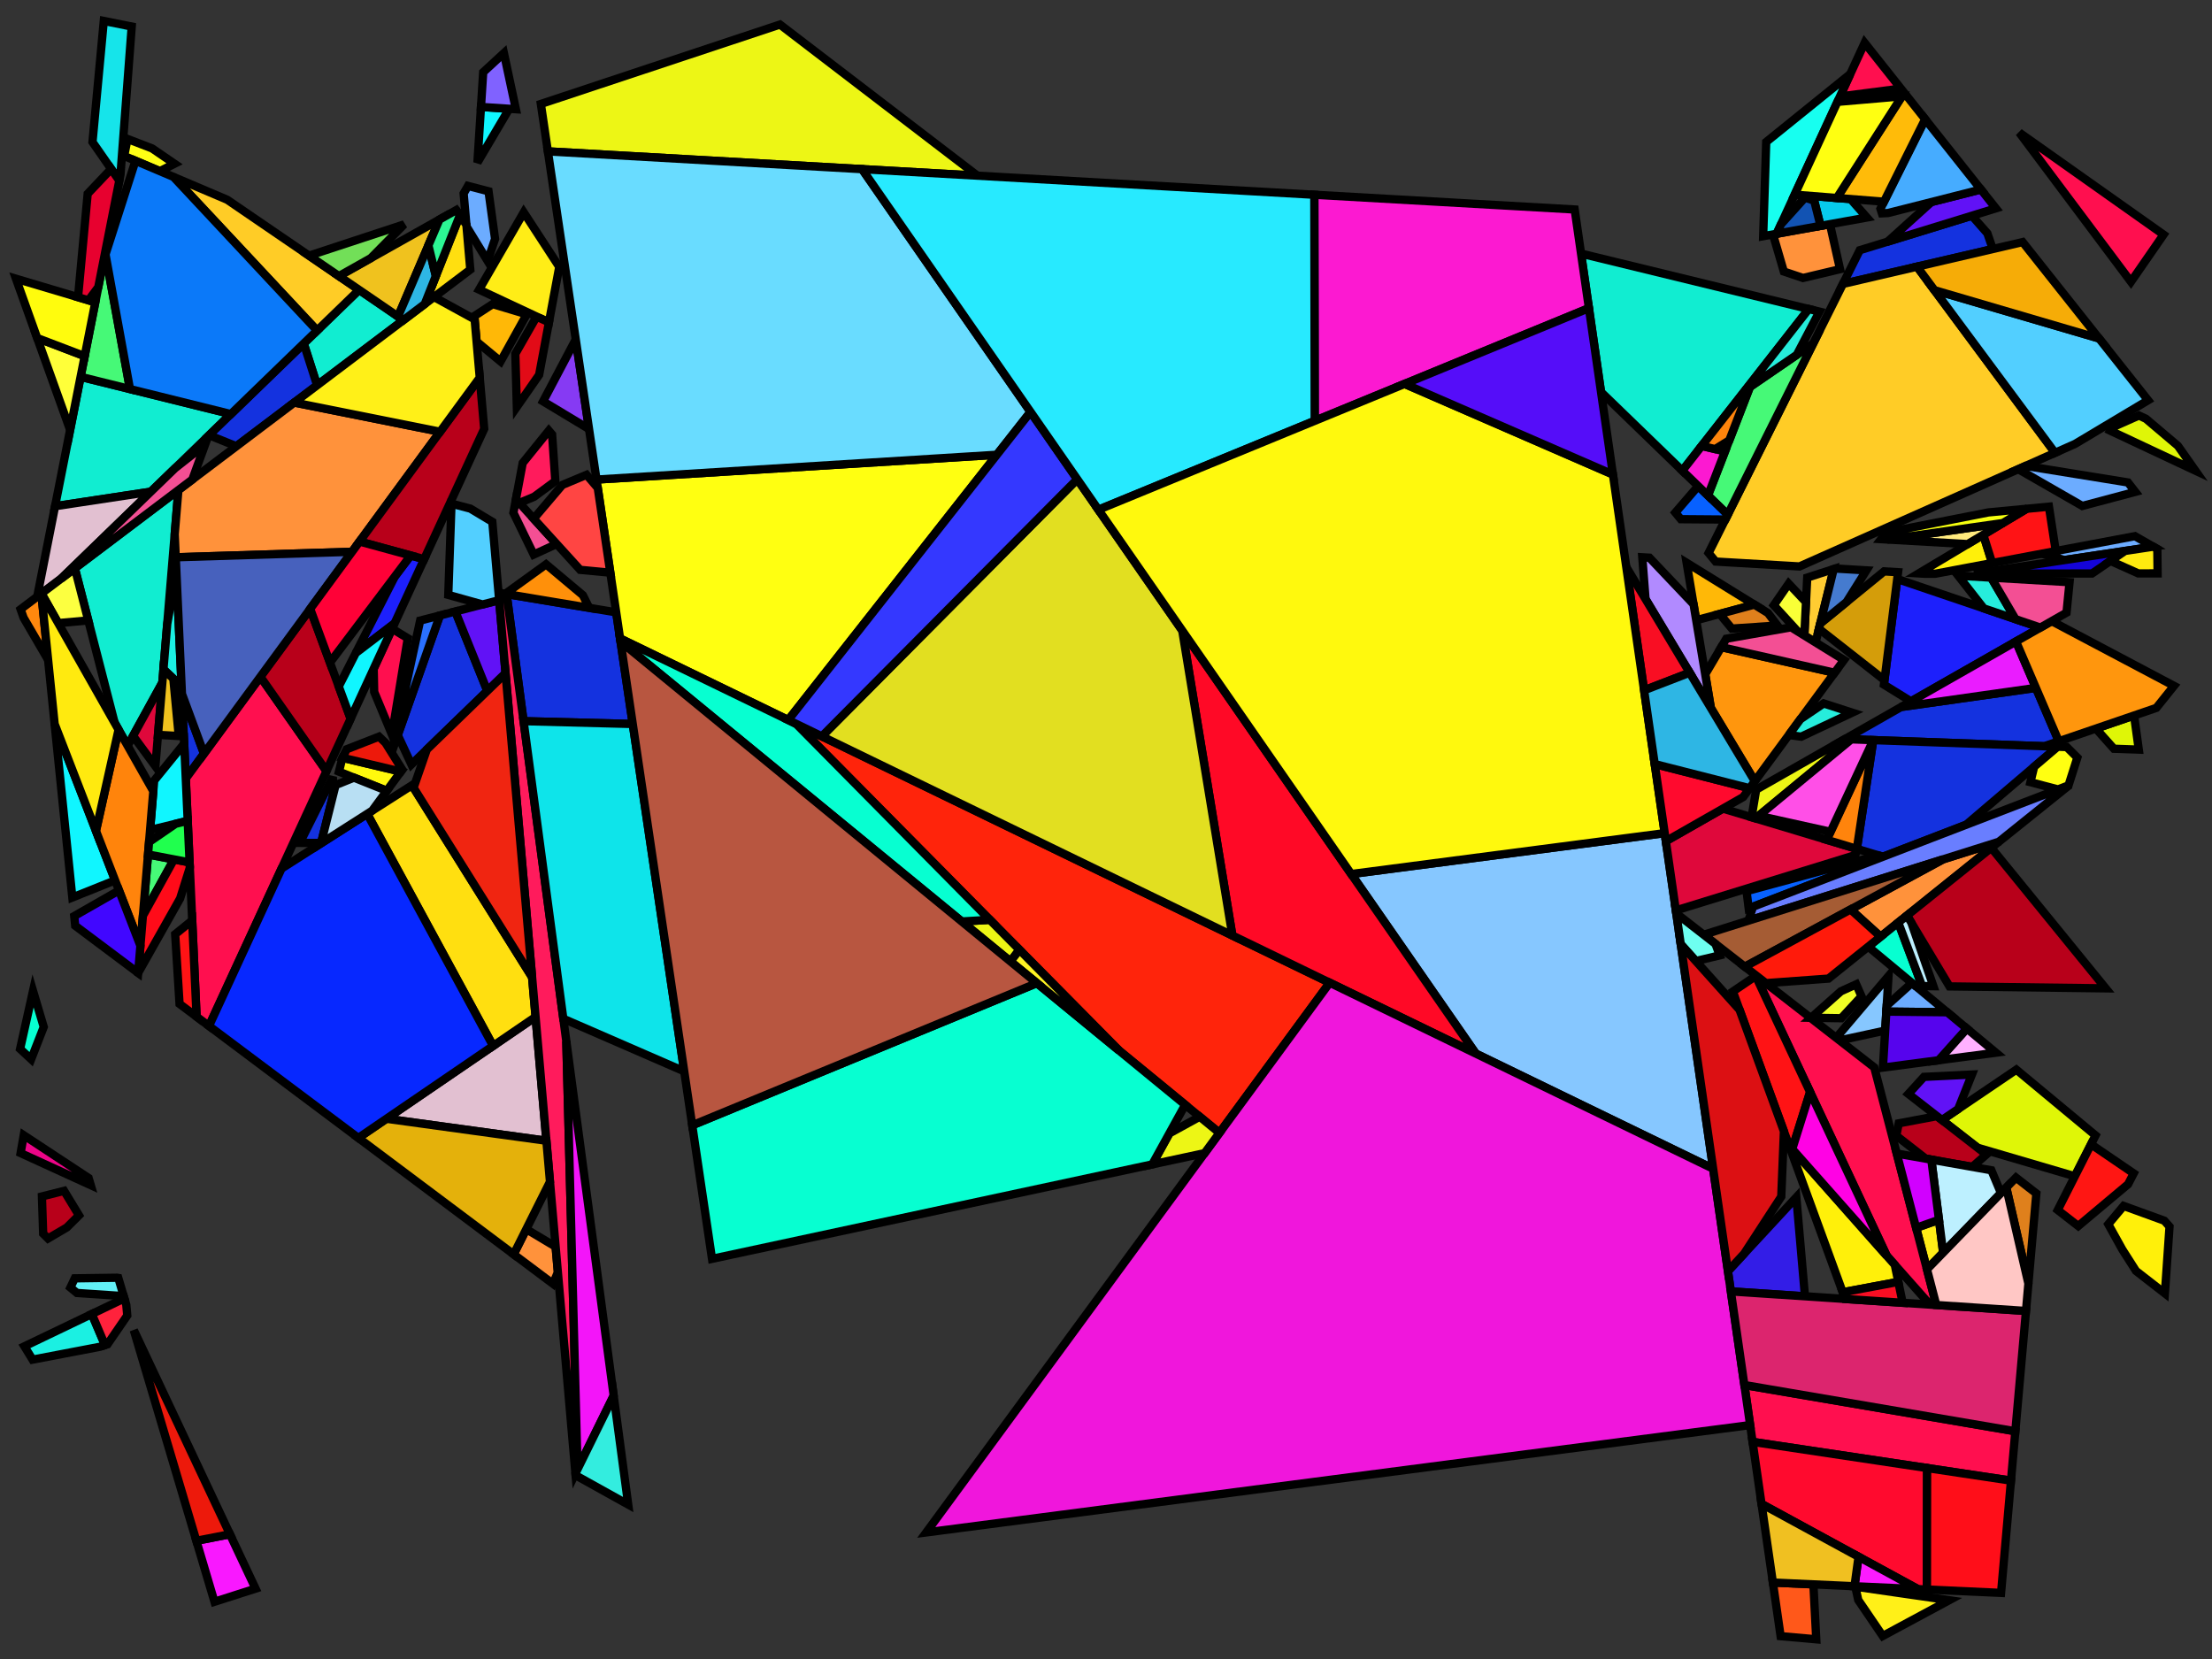 <?xml version="1.0" encoding="iso-8859-1" standalone="no"?>
<!DOCTYPE svg PUBLIC "-//W3C//DTD SVG 1.0//EN" "http://www.w3.org/TR/2001/REC-SVG-20010904/DTD/svg10.dtd">
<svg xmlns="http://www.w3.org/2000/svg" width="800" height="600">
<rect width="100%" height="100%" fill="#333333" stroke="none"/>
<path style="fill:rgb(0, 0, 0);fill-opacity:0.0;fill-rule:evenodd;stroke:rgb(0, 0, 0);stroke-width:0.0;" d="M 0, 600 L 800, 600 L 800, 0 L 0, 0 z "/>
<path style="fill:rgb(255, 237, 23);fill-opacity:1.0;fill-rule:evenodd;stroke:rgb(0, 0, 0);stroke-width:3.0;" d="M 702.766, 453.039 L 696.914, 459.069 L 692.998, 444.068 L 701.256, 441.151 z "/>
<path style="fill:rgb(255, 237, 23);fill-opacity:1.0;fill-rule:evenodd;stroke:rgb(0, 0, 0);stroke-width:3.0;" d="M 202.268, 96.523 L 198.527, 116.585 L 173.272, 104.751 L 189.415, 76.804 z "/>
<path style="fill:rgb(255, 184, 7);fill-opacity:1.0;fill-rule:evenodd;stroke:rgb(0, 0, 0);stroke-width:3.0;" d="M 190.512, 113.672 L 181.039, 130.72 L 172.362, 123.526 L 171.557, 114.307 L 178.173, 109.979 z "/>
<path style="fill:rgb(255, 184, 7);fill-opacity:1.0;fill-rule:evenodd;stroke:rgb(0, 0, 0);stroke-width:3.0;" d="M 634.482, 218.668 L 613.458, 224.314 L 609.993, 203.544 z "/>
<path style="fill:rgb(17, 237, 209);fill-opacity:1.0;fill-rule:evenodd;stroke:rgb(0, 0, 0);stroke-width:3.0;" d="M 58.713, 246.882 L 46.155, 269.709 L 41.467, 261.424 L 27.069, 205.521 L 64.516, 177.24 z "/>
<path style="fill:rgb(17, 237, 209);fill-opacity:1.0;fill-rule:evenodd;stroke:rgb(0, 0, 0);stroke-width:3.0;" d="M 145.888, 115.785 L 114.688, 139.348 L 109.852, 124.232 L 129.867, 104.836 z "/>
<path style="fill:rgb(17, 237, 209);fill-opacity:1.0;fill-rule:evenodd;stroke:rgb(0, 0, 0);stroke-width:3.0;" d="M 83.51, 149.759 L 54.536, 177.837 L 19.915, 183.081 L 29.148, 136.282 z "/>
<path style="fill:rgb(17, 237, 209);fill-opacity:1.0;fill-rule:evenodd;stroke:rgb(0, 0, 0);stroke-width:3.0;" d="M 654.161, 111.765 L 608.433, 170.246 L 579.035, 141.791 L 571.807, 91.718 z "/>
<path style="fill:rgb(237, 5, 136);fill-opacity:1.0;fill-rule:evenodd;stroke:rgb(0, 0, 0);stroke-width:3.0;" d="M 32.045, 426.036 L 32.817, 428.634 L 7.453, 417.035 L 8.584, 410.583 z "/>
<path style="fill:rgb(20, 50, 223);fill-opacity:1.0;fill-rule:evenodd;stroke:rgb(0, 0, 0);stroke-width:3.0;" d="M 744.587, 268.088 L 739.325, 269.888 L 667.199, 267.306 L 687.564, 255.694 L 736.313, 248.783 z "/>
<path style="fill:rgb(20, 50, 223);fill-opacity:1.0;fill-rule:evenodd;stroke:rgb(0, 0, 0);stroke-width:3.0;" d="M 718.759, 84.374 L 720.718, 90.064 L 666.52, 102.682 L 672.605, 90.492 L 713.158, 78.016 z "/>
<path style="fill:rgb(20, 50, 223);fill-opacity:1.0;fill-rule:evenodd;stroke:rgb(0, 0, 0);stroke-width:3.0;" d="M 176.249, 249.873 L 148.793, 276.476 L 143.854, 265.864 L 159.087, 222.596 L 164.687, 221.152 z "/>
<path style="fill:rgb(20, 50, 223);fill-opacity:1.0;fill-rule:evenodd;stroke:rgb(0, 0, 0);stroke-width:3.0;" d="M 73.78, 272.557 L 67.189, 281.544 L 65.802, 250.96 z "/>
<path style="fill:rgb(20, 50, 223);fill-opacity:1.0;fill-rule:evenodd;stroke:rgb(0, 0, 0);stroke-width:3.0;" d="M 222.86, 221.475 L 228.843, 261.842 L 189.357, 260.816 L 183.218, 214.849 z "/>
<path style="fill:rgb(20, 50, 223);fill-opacity:1.0;fill-rule:evenodd;stroke:rgb(0, 0, 0);stroke-width:3.0;" d="M 120.578, 287.098 L 116.134, 304.874 L 108.447, 304.835 L 120.374, 280.988 z "/>
<path style="fill:rgb(20, 50, 223);fill-opacity:1.0;fill-rule:evenodd;stroke:rgb(0, 0, 0);stroke-width:3.0;" d="M 114.688, 139.348 L 85.489, 161.401 L 75.625, 157.4 L 109.852, 124.232 z "/>
<path style="fill:rgb(20, 50, 223);fill-opacity:1.0;fill-rule:evenodd;stroke:rgb(0, 0, 0);stroke-width:3.0;" d="M 744.175, 270.062 L 711.059, 298.289 L 681.001, 309.848 L 671.551, 307.007 L 677.49, 267.675 z "/>
<path style="fill:rgb(134, 199, 255);fill-opacity:1.0;fill-rule:evenodd;stroke:rgb(0, 0, 0);stroke-width:3.0;" d="M 681.802, 372.714 L 665.313, 376.285 L 664.083, 375.329 L 683.001, 353.019 z "/>
<path style="fill:rgb(134, 199, 255);fill-opacity:1.0;fill-rule:evenodd;stroke:rgb(0, 0, 0);stroke-width:3.0;" d="M 619.583, 422.69 L 533.751, 381.05 L 488.686, 316.107 L 602.062, 301.311 z "/>
<path style="fill:rgb(255, 15, 79);fill-opacity:1.0;fill-rule:evenodd;stroke:rgb(0, 0, 0);stroke-width:3.0;" d="M 147.481, 230.832 L 141.741, 265.653 L 135.328, 250.229 L 135.149, 241.829 L 141.808, 227.38 z "/>
<path style="fill:rgb(255, 15, 79);fill-opacity:1.0;fill-rule:evenodd;stroke:rgb(0, 0, 0);stroke-width:3.0;" d="M 728.876, 517.638 L 727.298, 535.488 L 633.842, 521.473 L 630.874, 500.91 z "/>
<path style="fill:rgb(255, 15, 79);fill-opacity:1.0;fill-rule:evenodd;stroke:rgb(0, 0, 0);stroke-width:3.0;" d="M 677.85, 386.035 L 700.283, 471.977 L 698.009, 471.826 L 682.358, 454.154 L 634.99, 352.984 L 635.183, 352.853 z "/>
<path style="fill:rgb(255, 15, 79);fill-opacity:1.0;fill-rule:evenodd;stroke:rgb(0, 0, 0);stroke-width:3.0;" d="M 782.486, 84.856 L 770.688, 101.908 L 730.29, 47.944 z "/>
<path style="fill:rgb(255, 15, 79);fill-opacity:1.0;fill-rule:evenodd;stroke:rgb(0, 0, 0);stroke-width:3.0;" d="M 687.494, 32.043 L 665.436, 34.892 L 674.375, 15.5 z "/>
<path style="fill:rgb(255, 15, 79);fill-opacity:1.0;fill-rule:evenodd;stroke:rgb(0, 0, 0);stroke-width:3.0;" d="M 118.075, 278.875 L 75.585, 371.067 L 71.097, 367.703 L 67.189, 281.544 L 94.173, 244.753 z "/>
<path style="fill:rgb(255, 204, 38);fill-opacity:1.0;fill-rule:evenodd;stroke:rgb(0, 0, 0);stroke-width:3.0;" d="M 743.232, 163.768 L 650.814, 204.863 L 620.484, 203.095 L 617.938, 199.998 L 666.52, 102.682 L 693.32, 96.443 z "/>
<path style="fill:rgb(255, 204, 38);fill-opacity:1.0;fill-rule:evenodd;stroke:rgb(0, 0, 0);stroke-width:3.0;" d="M 82.175, 72.243 L 129.867, 104.836 L 114.68, 119.554 L 62.745, 63.989 z "/>
<path style="fill:rgb(223, 246, 7);fill-opacity:1.0;fill-rule:evenodd;stroke:rgb(0, 0, 0);stroke-width:3.0;" d="M 773.522, 271.112 L 764.517, 270.79 L 758.003, 263.499 L 771.817, 258.774 z "/>
<path style="fill:rgb(223, 246, 7);fill-opacity:1.0;fill-rule:evenodd;stroke:rgb(0, 0, 0);stroke-width:3.0;" d="M 776.105, 151.447 L 787.665, 161.235 L 793.995, 170.229 L 763.16, 155.748 L 763.767, 154.636 L 773.57, 150.277 z "/>
<path style="fill:rgb(223, 246, 7);fill-opacity:1.0;fill-rule:evenodd;stroke:rgb(0, 0, 0);stroke-width:3.0;" d="M 757.879, 410.638 L 750.397, 425.413 L 715.188, 415.073 L 702.328, 405.071 L 729.235, 386.854 z "/>
<path style="fill:rgb(255, 36, 11);fill-opacity:1.0;fill-rule:evenodd;stroke:rgb(0, 0, 0);stroke-width:3.0;" d="M 480.903, 355.412 L 441.037, 409.729 L 404.707, 379.925 L 287.943, 261.8 z "/>
<path style="fill:rgb(255, 255, 21);fill-opacity:1.0;fill-rule:evenodd;stroke:rgb(0, 0, 0);stroke-width:3.0;" d="M 55.005, 53.675 L 63.124, 59.224 L 57.825, 61.899 L 44.907, 56.41 L 46.12, 50.26 z "/>
<path style="fill:rgb(255, 204, 50);fill-opacity:1.0;fill-rule:evenodd;stroke:rgb(0, 0, 0);stroke-width:3.0;" d="M 656.628, 232.345 L 652.563, 229.834 L 653.609, 208.894 L 663.195, 205.797 z "/>
<path style="fill:rgb(70, 249, 119);fill-opacity:1.0;fill-rule:evenodd;stroke:rgb(0, 0, 0);stroke-width:3.0;" d="M 62.92, 310.815 L 51.69, 331.158 L 53.534, 309.033 z "/>
<path style="fill:rgb(70, 249, 119);fill-opacity:1.0;fill-rule:evenodd;stroke:rgb(0, 0, 0);stroke-width:3.0;" d="M 47.007, 140.71 L 29.148, 136.282 L 37.446, 94.223 L 38.155, 92.009 z "/>
<path style="fill:rgb(70, 249, 119);fill-opacity:1.0;fill-rule:evenodd;stroke:rgb(0, 0, 0);stroke-width:3.0;" d="M 624.855, 186.142 L 617.701, 179.217 L 632.898, 139.932 L 655.741, 124.274 z "/>
<path style="fill:rgb(255, 9, 38);fill-opacity:1.0;fill-rule:evenodd;stroke:rgb(0, 0, 0);stroke-width:3.0;" d="M 533.751, 381.05 L 445.707, 338.337 L 427.571, 228.032 z "/>
<path style="fill:rgb(240, 255, 37);fill-opacity:1.0;fill-rule:evenodd;stroke:rgb(0, 0, 0);stroke-width:3.0;" d="M 673.237, 360.332 L 665.914, 368.253 L 654.996, 368.09 L 665.77, 358.523 L 671.325, 355.989 z "/>
<path style="fill:rgb(51, 29, 231);fill-opacity:1.0;fill-rule:evenodd;stroke:rgb(0, 0, 0);stroke-width:3.0;" d="M 652.788, 468.828 L 625.987, 467.052 L 624.931, 459.736 L 649.67, 433.012 z "/>
<path style="fill:rgb(108, 172, 255);fill-opacity:1.0;fill-rule:evenodd;stroke:rgb(0, 0, 0);stroke-width:3.0;" d="M 769.601, 174.487 L 772.253, 177.888 L 753.095, 182.984 L 729.924, 169.685 L 732.59, 168.5 z "/>
<path style="fill:rgb(108, 172, 255);fill-opacity:1.0;fill-rule:evenodd;stroke:rgb(0, 0, 0);stroke-width:3.0;" d="M 704.235, 366.097 L 682.219, 365.859 L 682.352, 363.684 L 691.462, 355.49 z "/>
<path style="fill:rgb(108, 172, 255);fill-opacity:1.0;fill-rule:evenodd;stroke:rgb(0, 0, 0);stroke-width:3.0;" d="M 778.758, 197.713 L 746.634, 202.549 L 738.655, 200.318 L 738.611, 200.214 L 772.124, 193.905 z "/>
<path style="fill:rgb(108, 172, 255);fill-opacity:1.0;fill-rule:evenodd;stroke:rgb(0, 0, 0);stroke-width:3.0;" d="M 176.677, 69.174 L 179.041, 86.399 L 176.37, 94.399 L 168.728, 81.92 L 167.685, 69.968 L 169.244, 67.243 z "/>
<path style="fill:rgb(255, 22, 19);fill-opacity:1.0;fill-rule:evenodd;stroke:rgb(0, 0, 0);stroke-width:3.0;" d="M 771.677, 424.37 L 769.635, 428.305 L 751.624, 443.408 L 744.205, 437.639 L 756.251, 413.854 z "/>
<path style="fill:rgb(240, 22, 220);fill-opacity:1.0;fill-rule:evenodd;stroke:rgb(0, 0, 0);stroke-width:3.0;" d="M 619.583, 422.69 L 632.966, 515.398 L 334.988, 554.223 L 480.903, 355.412 z "/>
<path style="fill:rgb(7, 97, 255);fill-opacity:1.0;fill-rule:evenodd;stroke:rgb(0, 0, 0);stroke-width:3.0;" d="M 624.855, 186.142 L 623.98, 187.896 L 607.89, 187.771 L 605.916, 185.37 L 614.169, 175.798 z "/>
<path style="fill:rgb(7, 97, 255);fill-opacity:1.0;fill-rule:evenodd;stroke:rgb(0, 0, 0);stroke-width:3.0;" d="M 681.001, 309.848 L 632.438, 328.523 L 631.663, 322.297 L 679.376, 309.359 z "/>
<path style="fill:rgb(255, 146, 59);fill-opacity:1.0;fill-rule:evenodd;stroke:rgb(0, 0, 0);stroke-width:3.0;" d="M 665.475, 97.354 L 652.084, 100.531 L 645.149, 98.198 L 641.227, 84.777 L 661.83, 81.073 z "/>
<path style="fill:rgb(255, 146, 59);fill-opacity:1.0;fill-rule:evenodd;stroke:rgb(0, 0, 0);stroke-width:3.0;" d="M 680.155, 338.768 L 669.284, 328.913 L 702.761, 310.782 L 722.9, 304.439 z "/>
<path style="fill:rgb(255, 146, 59);fill-opacity:1.0;fill-rule:evenodd;stroke:rgb(0, 0, 0);stroke-width:3.0;" d="M 159.163, 156.143 L 127.323, 199.554 L 63.561, 201.553 L 63.184, 193.228 L 64.516, 177.24 L 106.424, 145.589 z "/>
<path style="fill:rgb(255, 146, 59);fill-opacity:1.0;fill-rule:evenodd;stroke:rgb(0, 0, 0);stroke-width:3.0;" d="M 200.956, 450.894 L 201.763, 460.134 L 200.002, 464.31 L 185.778, 453.649 L 190.333, 444.545 z "/>
<path style="fill:rgb(29, 32, 252);fill-opacity:1.0;fill-rule:evenodd;stroke:rgb(0, 0, 0);stroke-width:3.0;" d="M 153.399, 202.232 L 142.69, 225.466 L 128.685, 236.161 L 142.827, 208.451 L 148.517, 200.899 z "/>
<path style="fill:rgb(29, 32, 252);fill-opacity:1.0;fill-rule:evenodd;stroke:rgb(0, 0, 0);stroke-width:3.0;" d="M 737.93, 226.974 L 691.137, 253.656 L 681.339, 247.606 L 686.154, 209.409 z "/>
<path style="fill:rgb(234, 28, 255);fill-opacity:1.0;fill-rule:evenodd;stroke:rgb(0, 0, 0);stroke-width:3.0;" d="M 736.313, 248.783 L 687.564, 255.694 L 729.119, 231.998 z "/>
<path style="fill:rgb(252, 25, 209);fill-opacity:1.0;fill-rule:evenodd;stroke:rgb(0, 0, 0);stroke-width:3.0;" d="M 569.504, 75.764 L 574.655, 111.447 L 475.477, 152.203 L 475.342, 70.434 z "/>
<path style="fill:rgb(252, 25, 209);fill-opacity:1.0;fill-rule:evenodd;stroke:rgb(0, 0, 0);stroke-width:3.0;" d="M 623.867, 163.278 L 617.701, 179.217 L 608.433, 170.246 L 615.451, 161.271 z "/>
<path style="fill:rgb(27, 240, 226);fill-opacity:1.0;fill-rule:evenodd;stroke:rgb(0, 0, 0);stroke-width:3.0;" d="M 65.679, 248.25 L 59.113, 242.079 L 60.481, 225.658 L 63.808, 207 z "/>
<path style="fill:rgb(27, 240, 226);fill-opacity:1.0;fill-rule:evenodd;stroke:rgb(0, 0, 0);stroke-width:3.0;" d="M 37.969, 486.455 L 36.236, 487.061 L 11.784, 491.73 L 8.828, 486.921 L 33.201, 475.229 z "/>
<path style="fill:rgb(184, 0, 26);fill-opacity:1.0;fill-rule:evenodd;stroke:rgb(0, 0, 0);stroke-width:3.0;" d="M 718.385, 417.558 L 713.299, 422.024 L 696.455, 419.044 L 685.817, 410.746 L 686.704, 406.272 L 700.525, 403.669 z "/>
<path style="fill:rgb(184, 0, 26);fill-opacity:1.0;fill-rule:evenodd;stroke:rgb(0, 0, 0);stroke-width:3.0;" d="M 175.12, 155.102 L 153.399, 202.232 L 130.037, 195.854 L 173.504, 136.591 z "/>
<path style="fill:rgb(184, 0, 26);fill-opacity:1.0;fill-rule:evenodd;stroke:rgb(0, 0, 0);stroke-width:3.0;" d="M 126.808, 259.927 L 118.075, 278.875 L 94.173, 244.753 L 112.183, 220.197 z "/>
<path style="fill:rgb(184, 0, 26);fill-opacity:1.0;fill-rule:evenodd;stroke:rgb(0, 0, 0);stroke-width:3.0;" d="M 28.567, 439.55 L 24.146, 443.948 L 17.374, 447.92 L 15.611, 446.163 L 15.162, 432.705 L 23.185, 430.687 z "/>
<path style="fill:rgb(184, 0, 26);fill-opacity:1.0;fill-rule:evenodd;stroke:rgb(0, 0, 0);stroke-width:3.0;" d="M 761.559, 357.449 L 705.056, 356.743 L 689.705, 331.098 L 720.179, 306.624 z "/>
<path style="fill:rgb(97, 18, 246);fill-opacity:1.0;fill-rule:evenodd;stroke:rgb(0, 0, 0);stroke-width:3.0;" d="M 721.836, 75.347 L 683.809, 87.045 L 683.642, 86.526 L 698.539, 73.064 L 716.429, 68.529 z "/>
<path style="fill:rgb(97, 18, 246);fill-opacity:1.0;fill-rule:evenodd;stroke:rgb(0, 0, 0);stroke-width:3.0;" d="M 182.84, 243.487 L 176.249, 249.873 L 164.687, 221.152 L 180.533, 217.068 z "/>
<path style="fill:rgb(97, 18, 246);fill-opacity:1.0;fill-rule:evenodd;stroke:rgb(0, 0, 0);stroke-width:3.0;" d="M 708.19, 401.103 L 702.328, 405.071 L 690.192, 395.633 L 695.813, 389.468 L 713.173, 388.621 z "/>
<path style="fill:rgb(255, 144, 10);fill-opacity:1.0;fill-rule:evenodd;stroke:rgb(0, 0, 0);stroke-width:3.0;" d="M 210.803, 215.258 L 213.087, 219.842 L 182.725, 214.766 L 197.492, 204.096 z "/>
<path style="fill:rgb(223, 8, 59);fill-opacity:1.0;fill-rule:evenodd;stroke:rgb(0, 0, 0);stroke-width:3.0;" d="M 58.211, 252.901 L 56.195, 277.101 L 48.12, 266.137 L 58.099, 247.997 z "/>
<path style="fill:rgb(223, 8, 59);fill-opacity:1.0;fill-rule:evenodd;stroke:rgb(0, 0, 0);stroke-width:3.0;" d="M 671.634, 307.032 L 671.006, 309.25 L 607.03, 328.977 L 606.092, 329.231 L 602.48, 304.21 L 623.113, 292.445 z "/>
<path style="fill:rgb(255, 240, 10);fill-opacity:1.0;fill-rule:evenodd;stroke:rgb(0, 0, 0);stroke-width:3.0;" d="M 685.274, 457.447 L 686.55, 463.61 L 666.442, 467.369 L 647.057, 414.294 z "/>
<path style="fill:rgb(255, 240, 10);fill-opacity:1.0;fill-rule:evenodd;stroke:rgb(0, 0, 0);stroke-width:3.0;" d="M 782.755, 441.485 L 784.637, 443.61 L 782.966, 467.782 L 772.514, 459.655 L 767.563, 451.9 L 762.489, 442.759 L 768.031, 436.138 z "/>
<path style="fill:rgb(255, 240, 10);fill-opacity:1.0;fill-rule:evenodd;stroke:rgb(0, 0, 0);stroke-width:3.0;" d="M 720.494, 203.625 L 699.942, 207.494 L 696.021, 207.5 L 693.924, 207.377 L 717.283, 193.401 z "/>
<path style="fill:rgb(255, 150, 13);fill-opacity:1.0;fill-rule:evenodd;stroke:rgb(0, 0, 0);stroke-width:3.0;" d="M 663.505, 243.304 L 634.648, 282.539 L 618.752, 256.044 L 616.72, 243.868 L 622.527, 234.05 z "/>
<path style="fill:rgb(255, 150, 13);fill-opacity:1.0;fill-rule:evenodd;stroke:rgb(0, 0, 0);stroke-width:3.0;" d="M 786.254, 248.053 L 779.857, 256.024 L 744.587, 268.088 L 729.119, 231.998 L 742.02, 224.641 z "/>
<path style="fill:rgb(38, 237, 220);fill-opacity:1.0;fill-rule:evenodd;stroke:rgb(0, 0, 0);stroke-width:3.0;" d="M 658.028, 112.706 L 649.833, 128.323 L 631.258, 141.056 L 654.161, 111.765 z "/>
<path style="fill:rgb(38, 237, 220);fill-opacity:1.0;fill-rule:evenodd;stroke:rgb(0, 0, 0);stroke-width:3.0;" d="M 669.878, 257.734 L 651.437, 266.427 L 647.666, 265.922 L 647.476, 265.097 L 651.153, 260.098 L 659.552, 254.408 z "/>
<path style="fill:rgb(38, 237, 220);fill-opacity:1.0;fill-rule:evenodd;stroke:rgb(0, 0, 0);stroke-width:3.0;" d="M 720.143, 208.906 L 728.938, 223.923 L 717.46, 220.029 L 708.219, 208.211 z "/>
<path style="fill:rgb(134, 58, 243);fill-opacity:1.0;fill-rule:evenodd;stroke:rgb(0, 0, 0);stroke-width:3.0;" d="M 213.033, 155.174 L 196.415, 145.157 L 208.228, 122.759 z "/>
<path style="fill:rgb(70, 172, 255);fill-opacity:1.0;fill-rule:evenodd;stroke:rgb(0, 0, 0);stroke-width:3.0;" d="M 716.429, 68.529 L 682.804, 77.053 L 680.625, 77.154 L 680.091, 75.496 L 696.264, 43.101 z "/>
<path style="fill:rgb(237, 246, 21);fill-opacity:1.0;fill-rule:evenodd;stroke:rgb(0, 0, 0);stroke-width:3.0;" d="M 441.037, 409.729 L 435.66, 417.056 L 416.734, 421.116 L 422.918, 409.91 L 433.897, 403.871 z "/>
<path style="fill:rgb(237, 246, 21);fill-opacity:1.0;fill-rule:evenodd;stroke:rgb(0, 0, 0);stroke-width:3.0;" d="M 368.696, 343.494 L 365.44, 347.712 L 347.829, 333.266 L 357.988, 332.662 z "/>
<path style="fill:rgb(237, 246, 21);fill-opacity:1.0;fill-rule:evenodd;stroke:rgb(0, 0, 0);stroke-width:3.0;" d="M 353.499, 63.539 L 198.148, 54.747 L 195.605, 37.594 L 282.089, 8.881 z "/>
<path style="fill:rgb(237, 246, 21);fill-opacity:1.0;fill-rule:evenodd;stroke:rgb(0, 0, 0);stroke-width:3.0;" d="M 669.564, 267.391 L 634.9, 295.989 L 633.487, 295.564 L 635.155, 285.579 L 667.199, 267.306 z "/>
<path style="fill:rgb(16, 246, 255);fill-opacity:1.0;fill-rule:evenodd;stroke:rgb(0, 0, 0);stroke-width:3.0;" d="M 41.63, 318.389 L 26.161, 324.589 L 19.764, 261.859 z "/>
<path style="fill:rgb(16, 246, 255);fill-opacity:1.0;fill-rule:evenodd;stroke:rgb(0, 0, 0);stroke-width:3.0;" d="M 184.155, 39.343 L 172.669, 58.784 L 173.952, 38.673 z "/>
<path style="fill:rgb(16, 246, 255);fill-opacity:1.0;fill-rule:evenodd;stroke:rgb(0, 0, 0);stroke-width:3.0;" d="M 126.808, 259.927 L 122.512, 248.257 L 128.685, 236.161 L 142.69, 225.466 z "/>
<path style="fill:rgb(16, 246, 255);fill-opacity:1.0;fill-rule:evenodd;stroke:rgb(0, 0, 0);stroke-width:3.0;" d="M 67.885, 296.878 L 54.271, 300.181 L 55.761, 282.302 L 66.618, 268.939 z "/>
<path style="fill:rgb(177, 138, 255);fill-opacity:1.0;fill-rule:evenodd;stroke:rgb(0, 0, 0);stroke-width:3.0;" d="M 596.539, 201.699 L 612.489, 218.509 L 618.752, 256.044 L 595.127, 216.667 L 593.964, 201.548 z "/>
<path style="fill:rgb(20, 4, 217);fill-opacity:1.0;fill-rule:evenodd;stroke:rgb(0, 0, 0);stroke-width:3.0;" d="M 756.621, 207.409 L 713.933, 207.473 L 768.549, 199.25 z "/>
<path style="fill:rgb(105, 126, 255);fill-opacity:1.0;fill-rule:evenodd;stroke:rgb(0, 0, 0);stroke-width:3.0;" d="M 722.9, 304.439 L 632.348, 332.962 L 634.001, 327.923 L 748.472, 283.901 z "/>
<path style="fill:rgb(128, 98, 255);fill-opacity:1.0;fill-rule:evenodd;stroke:rgb(0, 0, 0);stroke-width:3.0;" d="M 186.568, 39.502 L 173.952, 38.673 L 174.754, 26.112 L 182.243, 19.207 z "/>
<path style="fill:rgb(255, 255, 17);fill-opacity:1.0;fill-rule:evenodd;stroke:rgb(0, 0, 0);stroke-width:3.0;" d="M 285.07, 260.407 L 224.257, 230.904 L 215.74, 173.441 L 360.521, 164.471 z "/>
<path style="fill:rgb(255, 255, 17);fill-opacity:1.0;fill-rule:evenodd;stroke:rgb(0, 0, 0);stroke-width:3.0;" d="M 747.462, 270.179 L 751.3, 274.004 L 748.107, 284.042 L 744.323, 285.497 L 734.327, 282.887 L 735.672, 277.309 L 744.175, 270.062 z "/>
<path style="fill:rgb(212, 157, 10);fill-opacity:1.0;fill-rule:evenodd;stroke:rgb(0, 0, 0);stroke-width:3.0;" d="M 686.465, 206.942 L 681.544, 245.98 L 657.849, 227.406 L 658.33, 225.465 L 681.403, 206.647 z "/>
<path style="fill:rgb(226, 192, 209);fill-opacity:1.0;fill-rule:evenodd;stroke:rgb(0, 0, 0);stroke-width:3.0;" d="M 197.608, 412.57 L 139.755, 404.613 L 193.696, 367.774 z "/>
<path style="fill:rgb(226, 192, 209);fill-opacity:1.0;fill-rule:evenodd;stroke:rgb(0, 0, 0);stroke-width:3.0;" d="M 22.077, 209.292 L 13.459, 215.8 L 19.915, 183.081 L 54.536, 177.837 z "/>
<path style="fill:rgb(255, 223, 16);fill-opacity:1.0;fill-rule:evenodd;stroke:rgb(0, 0, 0);stroke-width:3.0;" d="M 192.442, 353.42 L 193.696, 367.774 L 178.331, 378.267 L 132.797, 294.342 L 149.008, 283.988 z "/>
<path style="fill:rgb(255, 223, 16);fill-opacity:1.0;fill-rule:evenodd;stroke:rgb(0, 0, 0);stroke-width:3.0;" d="M 168.674, 81.297 L 170.09, 97.507 L 153.614, 109.95 L 166.313, 77.882 z "/>
<path style="fill:rgb(255, 132, 12);fill-opacity:1.0;fill-rule:evenodd;stroke:rgb(0, 0, 0);stroke-width:3.0;" d="M 625.422, 159.256 L 620.301, 162.427 L 615.451, 161.271 L 631.258, 141.056 L 632.898, 139.932 z "/>
<path style="fill:rgb(255, 132, 12);fill-opacity:1.0;fill-rule:evenodd;stroke:rgb(0, 0, 0);stroke-width:3.0;" d="M 55.443, 286.123 L 50.782, 342.05 L 34.709, 300.497 L 42.876, 263.914 z "/>
<path style="fill:rgb(255, 132, 12);fill-opacity:1.0;fill-rule:evenodd;stroke:rgb(0, 0, 0);stroke-width:3.0;" d="M 671.551, 307.007 L 660.681, 303.739 L 677.483, 267.723 z "/>
<path style="fill:rgb(7, 255, 209);fill-opacity:1.0;fill-rule:evenodd;stroke:rgb(0, 0, 0);stroke-width:3.0;" d="M 287.943, 261.8 L 357.988, 332.662 L 347.829, 333.266 L 224.424, 232.031 L 224.257, 230.904 z "/>
<path style="fill:rgb(7, 255, 209);fill-opacity:1.0;fill-rule:evenodd;stroke:rgb(0, 0, 0);stroke-width:3.0;" d="M 695.154, 356.62 L 692.786, 356.59 L 675.665, 342.374 L 686.541, 333.639 z "/>
<path style="fill:rgb(7, 255, 209);fill-opacity:1.0;fill-rule:evenodd;stroke:rgb(0, 0, 0);stroke-width:3.0;" d="M 428.635, 399.554 L 416.734, 421.116 L 257.513, 455.272 L 250.354, 406.972 L 375.008, 355.562 z "/>
<path style="fill:rgb(7, 255, 209);fill-opacity:1.0;fill-rule:evenodd;stroke:rgb(0, 0, 0);stroke-width:3.0;" d="M 15.819, 371.409 L 11.271, 383.076 L 7.268, 379.365 L 11.947, 358.375 z "/>
<path style="fill:rgb(240, 194, 30);fill-opacity:1.0;fill-rule:evenodd;stroke:rgb(0, 0, 0);stroke-width:3.0;" d="M 62.69, 245.441 L 64.65, 266.193 L 57.14, 265.76 L 59.113, 242.079 z "/>
<path style="fill:rgb(240, 194, 30);fill-opacity:1.0;fill-rule:evenodd;stroke:rgb(0, 0, 0);stroke-width:3.0;" d="M 143.956, 114.465 L 122.567, 99.847 L 158.929, 79.401 z "/>
<path style="fill:rgb(252, 255, 64);fill-opacity:1.0;fill-rule:evenodd;stroke:rgb(0, 0, 0);stroke-width:3.0;" d="M 31.926, 224.381 L 21.056, 225.355 L 14.994, 214.641 L 27.069, 205.521 z "/>
<path style="fill:rgb(255, 136, 14);fill-opacity:1.0;fill-rule:evenodd;stroke:rgb(0, 0, 0);stroke-width:3.0;" d="M 17.059, 235.332 L 16.504, 237.101 L 8.541, 223.44 L 7.445, 220.342 L 14.952, 214.672 z "/>
<path style="fill:rgb(255, 79, 231);fill-opacity:1.0;fill-rule:evenodd;stroke:rgb(0, 0, 0);stroke-width:3.0;" d="M 677.49, 267.675 L 677.483, 267.723 L 662.04, 300.825 L 636.03, 295.057 L 669.564, 267.391 z "/>
<path style="fill:rgb(165, 92, 52);fill-opacity:1.0;fill-rule:evenodd;stroke:rgb(0, 0, 0);stroke-width:3.0;" d="M 631.036, 349.628 L 616.162, 338.061 L 702.761, 310.782 z "/>
<path style="fill:rgb(226, 11, 23);fill-opacity:1.0;fill-rule:evenodd;stroke:rgb(0, 0, 0);stroke-width:3.0;" d="M 195.486, 115.16 L 198.527, 116.585 L 194.987, 135.566 L 186.922, 147.146 L 186.381, 127.944 L 193.953, 114.701 z "/>
<path style="fill:rgb(105, 220, 255);fill-opacity:1.0;fill-rule:evenodd;stroke:rgb(0, 0, 0);stroke-width:3.0;" d="M 311.789, 61.178 L 372.71, 148.972 L 360.521, 164.471 L 215.74, 173.441 L 198.148, 54.747 z "/>
<path style="fill:rgb(255, 255, 57);fill-opacity:1.0;fill-rule:evenodd;stroke:rgb(0, 0, 0);stroke-width:3.0;" d="M 30.623, 128.806 L 25.359, 155.488 L 13.455, 122.251 z "/>
<path style="fill:rgb(255, 252, 13);fill-opacity:1.0;fill-rule:evenodd;stroke:rgb(0, 0, 0);stroke-width:3.0;" d="M 34.463, 109.344 L 30.623, 128.806 L 13.455, 122.251 L 5.774, 100.806 z "/>
<path style="fill:rgb(255, 88, 26);fill-opacity:1.0;fill-rule:evenodd;stroke:rgb(0, 0, 0);stroke-width:3.0;" d="M 655.842, 573.012 L 656.874, 592.877 L 643.986, 591.74 L 641.186, 572.346 z "/>
<path style="fill:rgb(255, 11, 25);fill-opacity:1.0;fill-rule:evenodd;stroke:rgb(0, 0, 0);stroke-width:3.0;" d="M 68.565, 311.886 L 68.652, 313.792 L 65.153, 324.935 L 49.967, 351.867 L 49.964, 351.865 L 51.69, 331.158 L 62.92, 310.815 z "/>
<path style="fill:rgb(220, 37, 110);fill-opacity:1.0;fill-rule:evenodd;stroke:rgb(0, 0, 0);stroke-width:3.0;" d="M 732.721, 474.127 L 728.876, 517.638 L 630.874, 500.91 L 625.987, 467.052 z "/>
<path style="fill:rgb(42, 112, 255);fill-opacity:1.0;fill-rule:evenodd;stroke:rgb(0, 0, 0);stroke-width:3.0;" d="M 141.627, 272.189 L 141.599, 272.144 L 151.955, 224.434 L 159.087, 222.596 z "/>
<path style="fill:rgb(255, 27, 92);fill-opacity:1.0;fill-rule:evenodd;stroke:rgb(0, 0, 0);stroke-width:3.0;" d="M 199.677, 157.151 L 200.843, 174.012 L 193.16, 179.668 L 187.837, 181.898 L 186.6, 180.537 L 189.044, 167.432 L 198.48, 155.751 z "/>
<path style="fill:rgb(255, 27, 92);fill-opacity:1.0;fill-rule:evenodd;stroke:rgb(0, 0, 0);stroke-width:3.0;" d="M 183.218, 214.849 L 204.818, 376.569 L 208.875, 531.366 L 208.119, 532.904 L 180.296, 214.361 z "/>
<path style="fill:rgb(243, 21, 249);fill-opacity:1.0;fill-rule:evenodd;stroke:rgb(0, 0, 0);stroke-width:3.0;" d="M 221.942, 504.776 L 208.875, 531.366 L 204.818, 376.569 z "/>
<path style="fill:rgb(255, 19, 21);fill-opacity:1.0;fill-rule:evenodd;stroke:rgb(0, 0, 0);stroke-width:3.0;" d="M 654.639, 394.951 L 648.189, 415.572 L 647.057, 414.294 L 626.713, 358.592 L 634.99, 352.984 z "/>
<path style="fill:rgb(255, 19, 21);fill-opacity:1.0;fill-rule:evenodd;stroke:rgb(0, 0, 0);stroke-width:3.0;" d="M 71.097, 367.703 L 64.936, 363.086 L 63.357, 337.877 L 69.517, 332.877 z "/>
<path style="fill:rgb(255, 19, 21);fill-opacity:1.0;fill-rule:evenodd;stroke:rgb(0, 0, 0);stroke-width:3.0;" d="M 743.493, 199.295 L 720.494, 203.625 L 717.283, 193.401 L 732.984, 184.006 L 741.029, 183.242 z "/>
<path style="fill:rgb(82, 207, 255);fill-opacity:1.0;fill-rule:evenodd;stroke:rgb(0, 0, 0);stroke-width:3.0;" d="M 170.116, 183.947 L 178.056, 188.716 L 180.533, 217.068 L 174.524, 218.617 L 162.123, 215.156 L 163.29, 182.167 z "/>
<path style="fill:rgb(82, 207, 255);fill-opacity:1.0;fill-rule:evenodd;stroke:rgb(0, 0, 0);stroke-width:3.0;" d="M 759.158, 122.409 L 776.886, 144.764 L 750.467, 160.55 L 743.232, 163.768 L 699.624, 104.947 z "/>
<path style="fill:rgb(246, 172, 7);fill-opacity:1.0;fill-rule:evenodd;stroke:rgb(0, 0, 0);stroke-width:3.0;" d="M 759.158, 122.409 L 699.624, 104.947 L 693.32, 96.443 L 731.513, 87.55 z "/>
<path style="fill:rgb(110, 255, 240);fill-opacity:1.0;fill-rule:evenodd;stroke:rgb(0, 0, 0);stroke-width:3.0;" d="M 620.424, 341.375 L 621.94, 345.526 L 613.321, 347.574 L 607.862, 341.489 L 606.255, 330.356 z "/>
<path style="fill:rgb(228, 177, 11);fill-opacity:1.0;fill-rule:evenodd;stroke:rgb(0, 0, 0);stroke-width:3.0;" d="M 197.608, 412.57 L 198.905, 427.416 L 185.778, 453.649 L 129.6, 411.548 L 139.755, 404.613 z "/>
<path style="fill:rgb(189, 240, 255);fill-opacity:1.0;fill-rule:evenodd;stroke:rgb(0, 0, 0);stroke-width:3.0;" d="M 691.278, 333.726 L 699.24, 356.671 L 695.154, 356.62 L 686.541, 333.639 L 689.705, 331.098 z "/>
<path style="fill:rgb(189, 240, 255);fill-opacity:1.0;fill-rule:evenodd;stroke:rgb(0, 0, 0);stroke-width:3.0;" d="M 720.206, 423.246 L 723.677, 431.492 L 702.766, 453.039 L 698.494, 419.405 z "/>
<path style="fill:rgb(71, 97, 189);fill-opacity:1.0;fill-rule:evenodd;stroke:rgb(0, 0, 0);stroke-width:3.0;" d="M 73.78, 272.557 L 65.802, 250.96 L 63.561, 201.553 L 127.323, 199.554 z "/>
<path style="fill:rgb(249, 255, 55);fill-opacity:1.0;fill-rule:evenodd;stroke:rgb(0, 0, 0);stroke-width:3.0;" d="M 653.166, 217.758 L 652.563, 229.834 L 650.166, 228.354 L 641.521, 218.89 L 646.891, 211.099 z "/>
<path style="fill:rgb(255, 26, 11);fill-opacity:1.0;fill-rule:evenodd;stroke:rgb(0, 0, 0);stroke-width:3.0;" d="M 680.155, 338.768 L 661.286, 353.922 L 638.669, 355.564 L 631.036, 349.628 L 669.284, 328.913 z "/>
<path style="fill:rgb(255, 234, 126);fill-opacity:1.0;fill-rule:evenodd;stroke:rgb(0, 0, 0);stroke-width:3.0;" d="M 711.628, 196.784 L 682.729, 195.131 L 724.359, 189.166 z "/>
<path style="fill:rgb(32, 255, 78);fill-opacity:1.0;fill-rule:evenodd;stroke:rgb(0, 0, 0);stroke-width:3.0;" d="M 68.565, 311.886 L 53.534, 309.033 L 53.909, 304.528 L 63.486, 297.945 L 67.885, 296.878 z "/>
<path style="fill:rgb(243, 79, 148);fill-opacity:1.0;fill-rule:evenodd;stroke:rgb(0, 0, 0);stroke-width:3.0;" d="M 666.9, 238.689 L 663.505, 243.304 L 622.527, 234.05 L 624.33, 231 L 647.769, 226.873 z "/>
<path style="fill:rgb(243, 79, 148);fill-opacity:1.0;fill-rule:evenodd;stroke:rgb(0, 0, 0);stroke-width:3.0;" d="M 69.561, 173.43 L 22.077, 209.292 L 63.316, 169.329 L 74.187, 160.753 z "/>
<path style="fill:rgb(243, 79, 148);fill-opacity:1.0;fill-rule:evenodd;stroke:rgb(0, 0, 0);stroke-width:3.0;" d="M 748.484, 210.559 L 747.385, 221.582 L 737.93, 226.974 L 728.938, 223.923 L 720.143, 208.906 z "/>
<path style="fill:rgb(243, 79, 148);fill-opacity:1.0;fill-rule:evenodd;stroke:rgb(0, 0, 0);stroke-width:3.0;" d="M 201.333, 196.748 L 193.024, 200.56 L 185.683, 185.454 L 186.6, 180.537 z "/>
<path style="fill:rgb(249, 14, 35);fill-opacity:1.0;fill-rule:evenodd;stroke:rgb(0, 0, 0);stroke-width:3.0;" d="M 611.098, 243.288 L 594.605, 249.655 L 588.169, 205.071 z "/>
<path style="fill:rgb(249, 14, 35);fill-opacity:1.0;fill-rule:evenodd;stroke:rgb(0, 0, 0);stroke-width:3.0;" d="M 688.116, 471.17 L 667.327, 469.792 L 666.442, 467.369 L 686.55, 463.61 z "/>
<path style="fill:rgb(220, 16, 19);fill-opacity:1.0;fill-rule:evenodd;stroke:rgb(0, 0, 0);stroke-width:3.0;" d="M 629.12, 365.182 L 645.176, 409.144 L 644.22, 432.781 L 630.802, 453.394 L 624.931, 459.736 L 607.862, 341.489 z "/>
<path style="fill:rgb(255, 2, 228);fill-opacity:1.0;fill-rule:evenodd;stroke:rgb(0, 0, 0);stroke-width:3.0;" d="M 682.358, 454.154 L 648.189, 415.572 L 654.639, 394.951 z "/>
<path style="fill:rgb(255, 177, 255);fill-opacity:1.0;fill-rule:evenodd;stroke:rgb(0, 0, 0);stroke-width:3.0;" d="M 721.844, 380.718 L 701.094, 383.454 L 711.345, 372 z "/>
<path style="fill:rgb(51, 237, 223);fill-opacity:1.0;fill-rule:evenodd;stroke:rgb(0, 0, 0);stroke-width:3.0;" d="M 227.2, 544.145 L 208.177, 533.567 L 208.119, 532.904 L 221.942, 504.776 z "/>
<path style="fill:rgb(98, 240, 246);fill-opacity:1.0;fill-rule:evenodd;stroke:rgb(0, 0, 0);stroke-width:3.0;" d="M 42.782, 462.185 L 44.733, 468.752 L 27.833, 467.619 L 25.457, 465.667 L 27.042, 462.326 L 42.339, 462.113 z "/>
<path style="fill:rgb(223, 128, 28);fill-opacity:1.0;fill-rule:evenodd;stroke:rgb(0, 0, 0);stroke-width:3.0;" d="M 736.476, 431.628 L 733.596, 464.221 L 725.601, 429.51 L 729.107, 425.897 z "/>
<path style="fill:rgb(223, 128, 28);fill-opacity:1.0;fill-rule:evenodd;stroke:rgb(0, 0, 0);stroke-width:3.0;" d="M 639.409, 221.711 L 642.83, 226.227 L 626.342, 227.336 L 621.958, 222.031 L 634.482, 218.668 z "/>
<path style="fill:rgb(255, 1, 55);fill-opacity:1.0;fill-rule:evenodd;stroke:rgb(0, 0, 0);stroke-width:3.0;" d="M 148.517, 200.899 L 119.337, 239.632 L 112.183, 220.197 L 130.037, 195.854 z "/>
<path style="fill:rgb(69, 123, 207);fill-opacity:1.0;fill-rule:evenodd;stroke:rgb(0, 0, 0);stroke-width:3.0;" d="M 675.014, 206.275 L 667.823, 217.722 L 658.33, 225.465 L 663.195, 205.797 L 663.749, 205.618 z "/>
<path style="fill:rgb(7, 204, 237);fill-opacity:1.0;fill-rule:evenodd;stroke:rgb(0, 0, 0);stroke-width:3.0;" d="M 669.309, 71.994 L 675.194, 78.67 L 658.424, 81.685 L 655.712, 70.923 z "/>
<path style="fill:rgb(255, 34, 60);fill-opacity:1.0;fill-rule:evenodd;stroke:rgb(0, 0, 0);stroke-width:3.0;" d="M 45.677, 471.929 L 46.025, 475.768 L 38.912, 486.125 L 37.969, 486.455 L 33.201, 475.229 L 44.979, 469.579 z "/>
<path style="fill:rgb(23, 255, 240);fill-opacity:1.0;fill-rule:evenodd;stroke:rgb(0, 0, 0);stroke-width:3.0;" d="M 642.55, 84.539 L 637.679, 85.415 L 638.778, 51.329 L 669.179, 26.772 z "/>
<path style="fill:rgb(255, 240, 24);fill-opacity:1.0;fill-rule:evenodd;stroke:rgb(0, 0, 0);stroke-width:3.0;" d="M 704.95, 578.742 L 680.914, 591.678 L 672.06, 578.672 L 670.995, 573.841 z "/>
<path style="fill:rgb(255, 240, 24);fill-opacity:1.0;fill-rule:evenodd;stroke:rgb(0, 0, 0);stroke-width:3.0;" d="M 171.661, 115.49 L 173.504, 136.591 L 159.163, 156.143 L 106.424, 145.589 L 156.963, 107.421 z "/>
<path style="fill:rgb(7, 40, 255);fill-opacity:1.0;fill-rule:evenodd;stroke:rgb(0, 0, 0);stroke-width:3.0;" d="M 178.331, 378.267 L 129.6, 411.548 L 75.585, 371.067 L 101.83, 314.121 L 132.797, 294.342 z "/>
<path style="fill:rgb(86, 4, 237);fill-opacity:1.0;fill-rule:evenodd;stroke:rgb(0, 0, 0);stroke-width:3.0;" d="M 704.235, 366.097 L 711.345, 372 L 701.094, 383.454 L 680.988, 386.106 L 682.219, 365.859 z "/>
<path style="fill:rgb(14, 228, 234);fill-opacity:1.0;fill-rule:evenodd;stroke:rgb(0, 0, 0);stroke-width:3.0;" d="M 228.843, 261.842 L 247.462, 387.464 L 203.732, 368.442 L 189.357, 260.816 z "/>
<path style="fill:rgb(255, 243, 35);fill-opacity:1.0;fill-rule:evenodd;stroke:rgb(0, 0, 0);stroke-width:3.0;" d="M 404.707, 379.925 L 365.44, 347.712 L 368.696, 343.494 z "/>
<path style="fill:rgb(255, 234, 15);fill-opacity:1.0;fill-rule:evenodd;stroke:rgb(0, 0, 0);stroke-width:3.0;" d="M 780.226, 198.556 L 780.329, 207.373 L 773.339, 207.384 L 763.262, 202.866 L 768.549, 199.25 L 778.758, 197.713 z "/>
<path style="fill:rgb(255, 234, 15);fill-opacity:1.0;fill-rule:evenodd;stroke:rgb(0, 0, 0);stroke-width:3.0;" d="M 42.876, 263.914 L 34.709, 300.497 L 19.764, 261.859 L 14.952, 214.672 L 14.994, 214.641 z "/>
<path style="fill:rgb(246, 255, 15);fill-opacity:1.0;fill-rule:evenodd;stroke:rgb(0, 0, 0);stroke-width:3.0;" d="M 724.359, 189.166 L 682.729, 195.131 L 680.312, 194.993 L 682.144, 192.584 L 719.101, 185.324 L 732.984, 184.006 z "/>
<path style="fill:rgb(226, 223, 32);fill-opacity:1.0;fill-rule:evenodd;stroke:rgb(0, 0, 0);stroke-width:3.0;" d="M 427.571, 228.032 L 445.707, 338.337 L 297.236, 266.309 L 389.608, 173.323 z "/>
<path style="fill:rgb(52, 56, 255);fill-opacity:1.0;fill-rule:evenodd;stroke:rgb(0, 0, 0);stroke-width:3.0;" d="M 389.608, 173.323 L 297.236, 266.309 L 285.07, 260.407 L 372.71, 148.972 z "/>
<path style="fill:rgb(39, 234, 255);fill-opacity:1.0;fill-rule:evenodd;stroke:rgb(0, 0, 0);stroke-width:3.0;" d="M 475.342, 70.434 L 475.477, 152.203 L 397.257, 184.347 L 311.789, 61.178 z "/>
<path style="fill:rgb(209, 0, 255);fill-opacity:1.0;fill-rule:evenodd;stroke:rgb(0, 0, 0);stroke-width:3.0;" d="M 698.494, 419.405 L 701.256, 441.151 L 692.998, 444.068 L 685.983, 417.192 z "/>
<path style="fill:rgb(18, 83, 179);fill-opacity:1.0;fill-rule:evenodd;stroke:rgb(0, 0, 0);stroke-width:3.0;" d="M 656.126, 72.567 L 658.424, 81.685 L 642.55, 84.539 L 644.151, 81.067 L 652.795, 71.463 z "/>
<path style="fill:rgb(255, 69, 67);fill-opacity:1.0;fill-rule:evenodd;stroke:rgb(0, 0, 0);stroke-width:3.0;" d="M 216.188, 176.461 L 220.732, 207.122 L 209.823, 206.09 L 193.011, 187.592 L 203.381, 175.387 L 212.134, 171.72 z "/>
<path style="fill:rgb(255, 187, 9);fill-opacity:1.0;fill-rule:evenodd;stroke:rgb(0, 0, 0);stroke-width:3.0;" d="M 696.264, 43.101 L 681.365, 72.945 L 664.318, 71.601 L 687.866, 34.829 L 689.586, 34.681 z "/>
<path style="fill:rgb(255, 255, 17);fill-opacity:1.0;fill-rule:evenodd;stroke:rgb(0, 0, 0);stroke-width:3.0;" d="M 664.318, 71.601 L 649.068, 70.399 L 664.539, 36.838 L 687.866, 34.829 z "/>
<path style="fill:rgb(65, 7, 255);fill-opacity:1.0;fill-rule:evenodd;stroke:rgb(0, 0, 0);stroke-width:3.0;" d="M 50.782, 342.05 L 49.964, 351.865 L 27.203, 334.807 L 26.846, 331.309 L 43.044, 322.044 z "/>
<path style="fill:rgb(240, 37, 17);fill-opacity:1.0;fill-rule:evenodd;stroke:rgb(0, 0, 0);stroke-width:3.0;" d="M 192.442, 353.42 L 149.576, 284.895 L 154.372, 271.07 L 182.84, 243.487 z "/>
<path style="fill:rgb(255, 249, 13);fill-opacity:1.0;fill-rule:evenodd;stroke:rgb(0, 0, 0);stroke-width:3.0;" d="M 583.34, 171.612 L 602.062, 301.311 L 488.686, 316.107 L 397.257, 184.347 L 507.986, 138.844 z "/>
<path style="fill:rgb(255, 249, 13);fill-opacity:1.0;fill-rule:evenodd;stroke:rgb(0, 0, 0);stroke-width:3.0;" d="M 144.964, 279.063 L 139.877, 286 L 122.584, 279.073 L 123.835, 274.069 L 123.844, 274.052 z "/>
<path style="fill:rgb(22, 228, 234);fill-opacity:1.0;fill-rule:evenodd;stroke:rgb(0, 0, 0);stroke-width:3.0;" d="M 47.638, 9.597 L 43.573, 63.169 L 43.147, 65.328 L 33.453, 51.379 L 37.538, 7.573 z "/>
<path style="fill:rgb(231, 1, 47);fill-opacity:1.0;fill-rule:evenodd;stroke:rgb(0, 0, 0);stroke-width:3.0;" d="M 43.147, 65.328 L 35.545, 103.861 L 31.999, 108.61 L 28.222, 107.486 L 31.711, 70.068 L 40.208, 61.099 z "/>
<path style="fill:rgb(249, 24, 255);fill-opacity:1.0;fill-rule:evenodd;stroke:rgb(0, 0, 0);stroke-width:3.0;" d="M 92.427, 574.548 L 77.569, 579.299 L 71.018, 557.244 L 83.163, 554.883 z "/>
<path style="fill:rgb(237, 25, 11);fill-opacity:1.0;fill-rule:evenodd;stroke:rgb(0, 0, 0);stroke-width:3.0;" d="M 139.414, 268.651 L 145.484, 278.354 L 144.964, 279.063 L 123.844, 274.052 L 125.378, 270.985 L 137.07, 266.41 z "/>
<path style="fill:rgb(237, 25, 11);fill-opacity:1.0;fill-rule:evenodd;stroke:rgb(0, 0, 0);stroke-width:3.0;" d="M 83.163, 554.883 L 71.018, 557.244 L 48.393, 481.073 z "/>
<path style="fill:rgb(255, 10, 46);fill-opacity:1.0;fill-rule:evenodd;stroke:rgb(0, 0, 0);stroke-width:3.0;" d="M 696.96, 530.938 L 696.905, 574.879 L 693.662, 574.732 L 637.083, 543.921 L 633.842, 521.473 z "/>
<path style="fill:rgb(255, 10, 46);fill-opacity:1.0;fill-rule:evenodd;stroke:rgb(0, 0, 0);stroke-width:3.0;" d="M 632.781, 285.076 L 630.43, 288.273 L 602.48, 304.21 L 598.457, 276.337 z "/>
<path style="fill:rgb(184, 86, 64);fill-opacity:1.0;fill-rule:evenodd;stroke:rgb(0, 0, 0);stroke-width:3.0;" d="M 375.008, 355.562 L 250.354, 406.972 L 224.424, 232.031 z "/>
<path style="fill:rgb(11, 121, 249);fill-opacity:1.0;fill-rule:evenodd;stroke:rgb(0, 0, 0);stroke-width:3.0;" d="M 62.745, 63.989 L 114.68, 119.554 L 83.51, 149.759 L 47.007, 140.71 L 38.155, 92.009 L 48.995, 58.147 z "/>
<path style="fill:rgb(46, 182, 228);fill-opacity:1.0;fill-rule:evenodd;stroke:rgb(0, 0, 0);stroke-width:3.0;" d="M 157.628, 99.813 L 153.614, 109.95 L 145.888, 115.785 L 143.956, 114.465 L 154.938, 88.747 z "/>
<path style="fill:rgb(46, 182, 228);fill-opacity:1.0;fill-rule:evenodd;stroke:rgb(0, 0, 0);stroke-width:3.0;" d="M 634.648, 282.539 L 632.781, 285.076 L 598.457, 276.337 L 594.605, 249.655 L 611.098, 243.288 z "/>
<path style="fill:rgb(114, 223, 88);fill-opacity:1.0;fill-rule:evenodd;stroke:rgb(0, 0, 0);stroke-width:3.0;" d="M 134.118, 93.352 L 122.567, 99.847 L 111.766, 92.466 L 146.156, 81.153 z "/>
<path style="fill:rgb(252, 27, 255);fill-opacity:1.0;fill-rule:evenodd;stroke:rgb(0, 0, 0);stroke-width:3.0;" d="M 693.662, 574.732 L 670.698, 573.688 L 672.164, 563.025 z "/>
<path style="fill:rgb(240, 192, 33);fill-opacity:1.0;fill-rule:evenodd;stroke:rgb(0, 0, 0);stroke-width:3.0;" d="M 672.164, 563.025 L 670.698, 573.688 L 641.186, 572.346 L 637.083, 543.921 z "/>
<path style="fill:rgb(85, 13, 249);fill-opacity:1.0;fill-rule:evenodd;stroke:rgb(0, 0, 0);stroke-width:3.0;" d="M 583.34, 171.612 L 507.986, 138.844 L 574.655, 111.447 z "/>
<path style="fill:rgb(255, 14, 25);fill-opacity:1.0;fill-rule:evenodd;stroke:rgb(0, 0, 0);stroke-width:3.0;" d="M 727.298, 535.488 L 723.71, 576.098 L 696.905, 574.879 L 696.96, 530.938 z "/>
<path style="fill:rgb(255, 199, 197);fill-opacity:1.0;fill-rule:evenodd;stroke:rgb(0, 0, 0);stroke-width:3.0;" d="M 733.596, 464.221 L 732.721, 474.127 L 700.283, 471.977 L 696.914, 459.069 L 725.601, 429.51 z "/>
<path style="fill:rgb(44, 246, 148);fill-opacity:1.0;fill-rule:evenodd;stroke:rgb(0, 0, 0);stroke-width:3.0;" d="M 166.313, 77.882 L 157.628, 99.813 L 154.938, 88.747 L 158.929, 79.401 L 165.002, 75.986 z "/>
<path style="fill:rgb(184, 223, 243);fill-opacity:1.0;fill-rule:evenodd;stroke:rgb(0, 0, 0);stroke-width:3.0;" d="M 139.877, 286 L 134.608, 293.186 L 116.101, 305.006 L 121.371, 283.925 L 128.018, 281.25 z "/>
</svg>